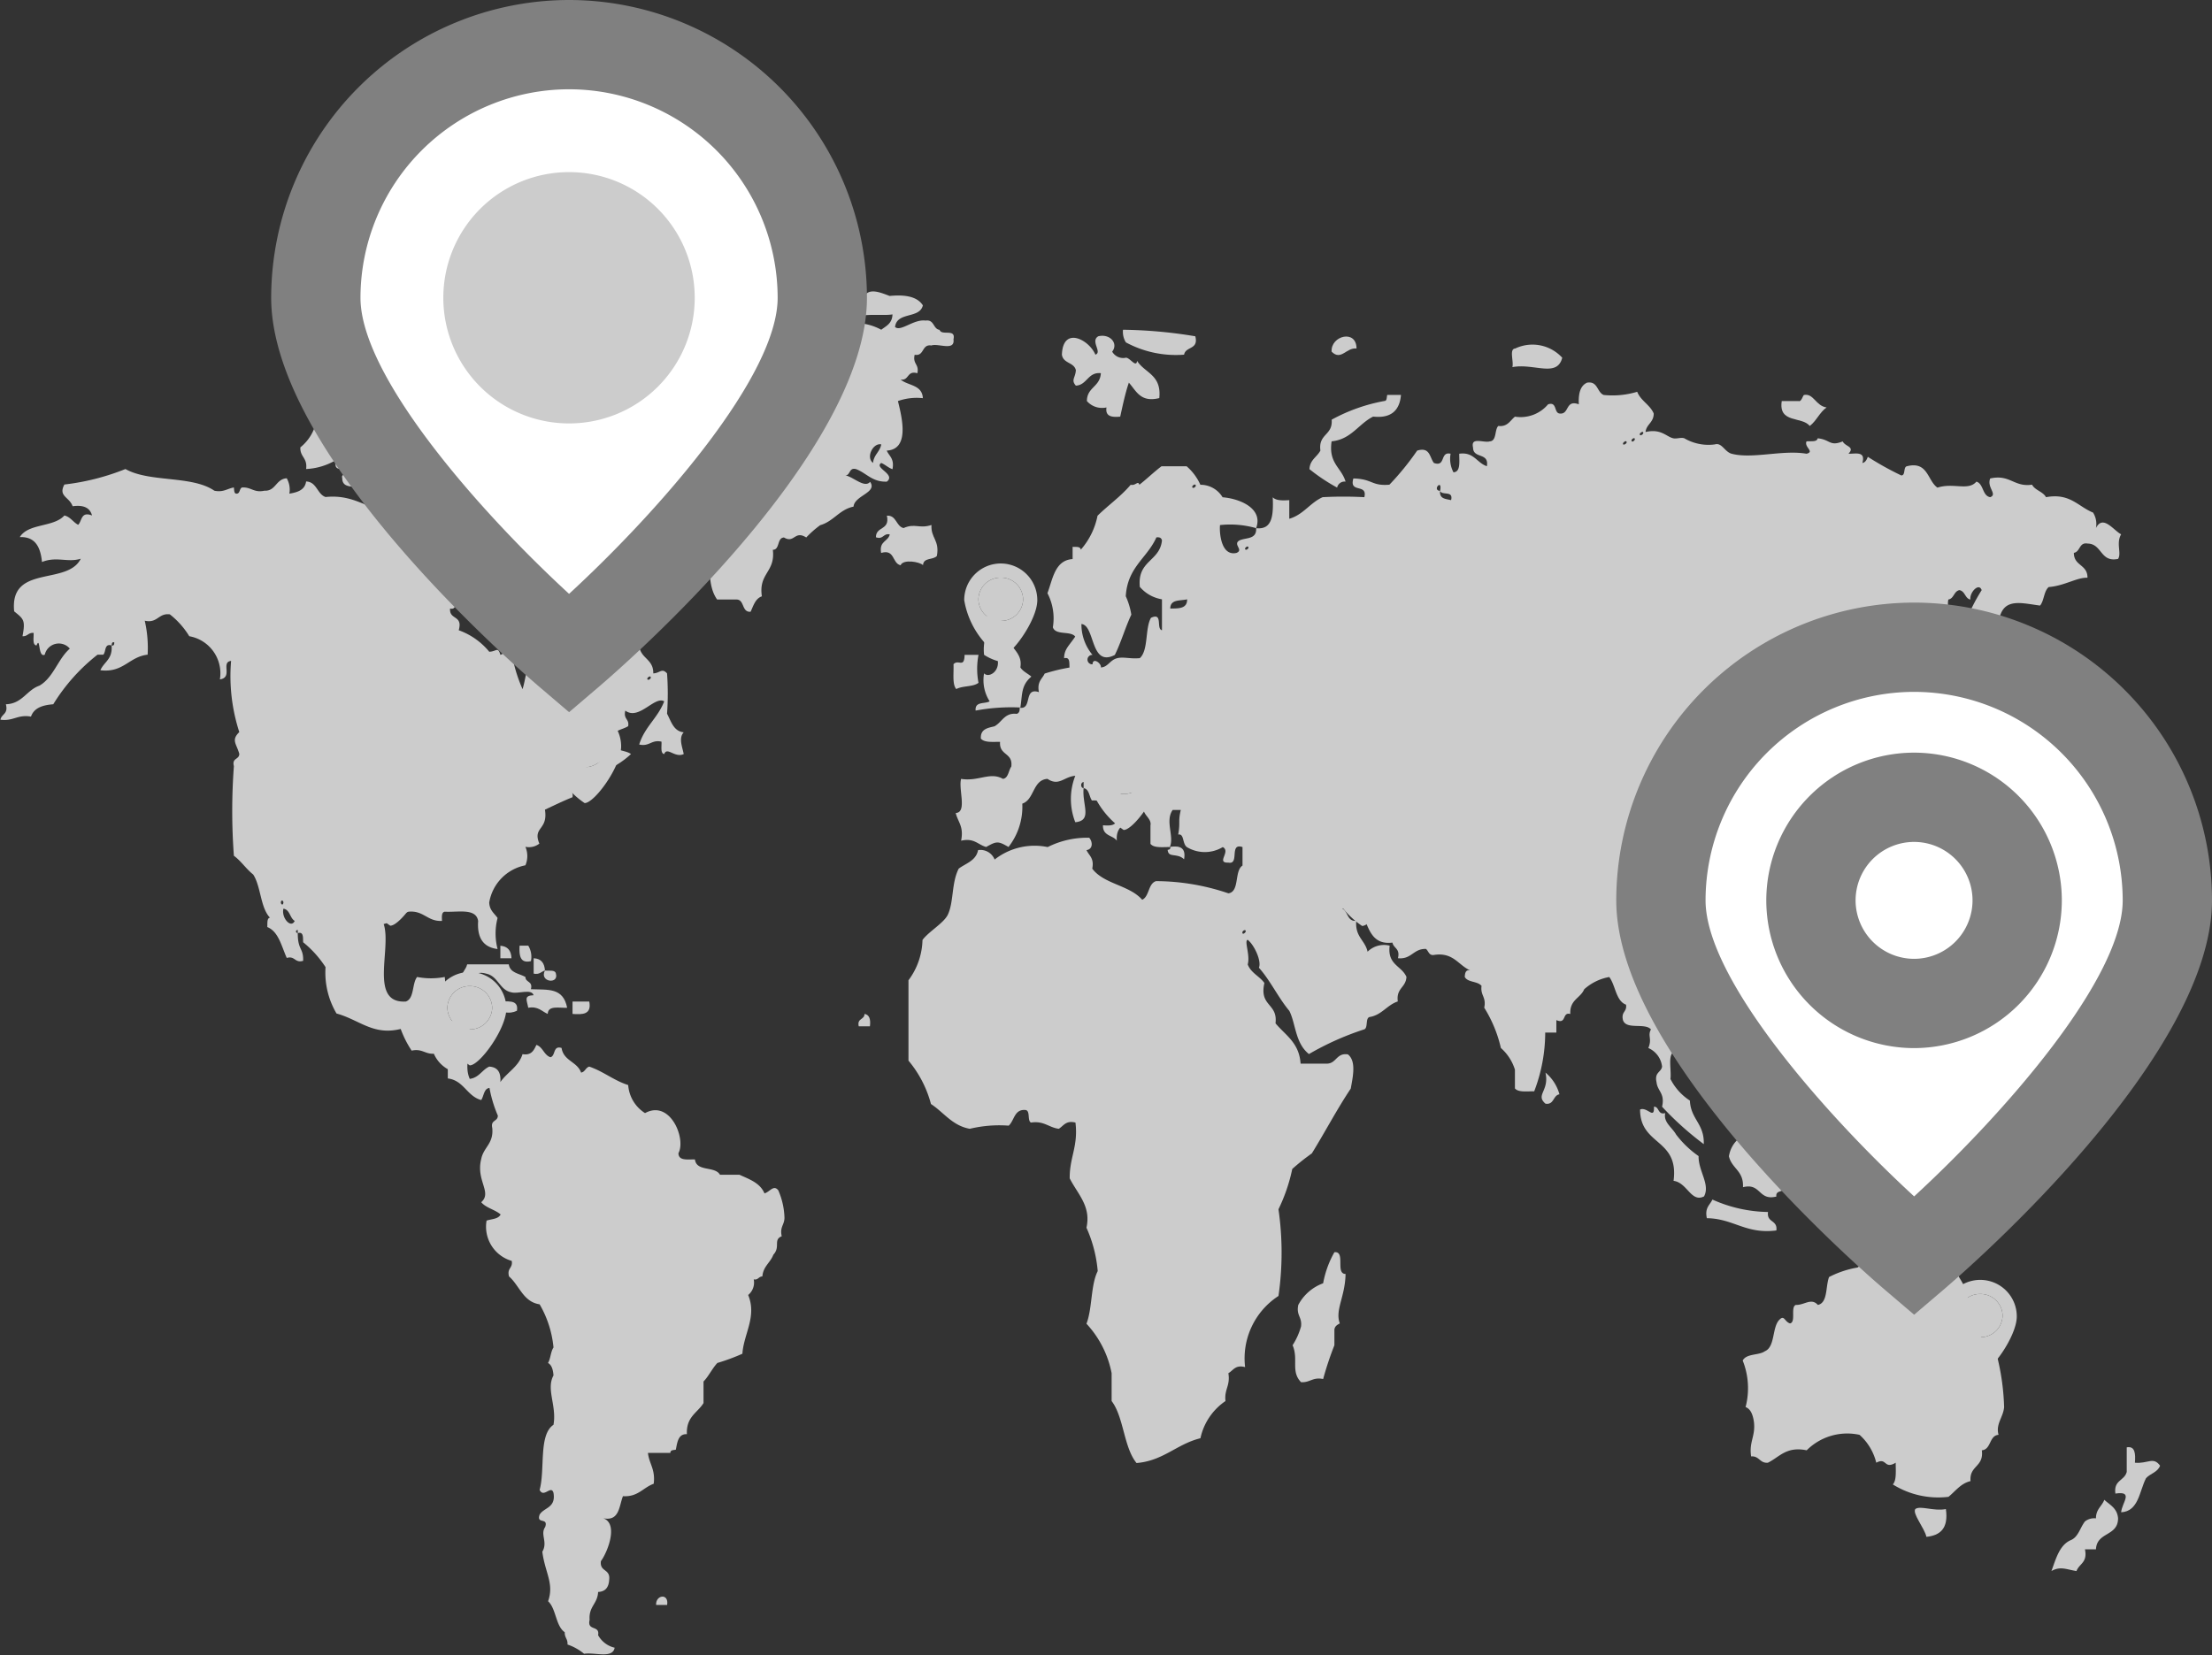 <svg xmlns="http://www.w3.org/2000/svg" width="76.815" height="57.488" viewBox="0 0 76.815 57.488">
  <rect x="0" y="0" width="76.815" height="57.488" fill="#333333" stroke="none"/>
  <g id="그룹_18909" data-name="그룹 18909" transform="translate(1091.553 1040.486)">
    <g id="그룹_18903" data-name="그룹 18903">
      <g id="그룹_18882" data-name="그룹 18882">
        <path id="패스_29208" data-name="패스 29208" d="M-1062.2-1023.971c.187,0,.12-.295.384-.217.359.141.56.452,1.06.432.327-.256-.46-.48-.194-.648.144.06.241.165.39.216.071-.372-.117-.453-.2-.646.8-.044.535-1.128.389-1.721a1.967,1.967,0,0,1,.866-.1c-.025-.474-.517-.429-.773-.647.3.049.216-.328.581-.219.071-.319-.169-.313-.093-.642.342.062.237-.377.579-.322.238-.086.825.21.769-.214.092-.392-.416-.109-.482-.33-.228-.025-.18-.367-.485-.321-.416-.058-.869.4-1.062.222.063-.542.855-.274.966-.752-.2-.311-.627-.377-1.154-.326-.32-.121-.7-.282-.874,0-.08-.158-.309-.15-.484-.216-.38.284-1.334-.05-1.729.216-.444.015-.986-.08-1.167.22,0,.23.27.693.1.751a16.219,16.219,0,0,1-1.739-.115c-.967.152-1.413.859-2.415.973-.09.391.44.092.387.429-.28.262-.8.259-1.062.539-.237-.14-.546-.115-.676.322.307-.094.3.172.482.213a.242.242,0,0,1,.482,0c.245-.061.659-.481.684.111-.412.046-1-.106-1.263.108.094.4.453.495.779.645.294.076.18-.3.484-.22a1.325,1.325,0,0,0,1.151.327,1.335,1.335,0,0,0,.2.966,1.812,1.812,0,0,0-.1.752c.39.207.449-.5.676-.1.054.381-.286.325-.573.321.074.48.728.33.863.755a5.068,5.068,0,0,0-.678.535c.273.136-.3.227-.185.538.677.513.148,1.747.666,2.475h.68c.276.008.169.453.483.424.1-.214.165-.457.391-.535-.121-.813.473-.829.381-1.616.251,0,.137-.416.387-.428.366.218.366-.259.773,0a3.5,3.5,0,0,1,.484-.427c.462-.13.67-.546,1.159-.645.032-.39.842-.484.574-.861C-1061.532-1023.513-1061.939-1023.94-1062.2-1023.971Zm.967-.433c-.263-.19,0-.71.283-.645C-1061-1024.783-1061.211-1024.692-1061.236-1024.4Zm.673-5.161c-.012.323-.221.4-.39.533a1.925,1.925,0,0,0-1.25-.206C-1061.881-1029.687-1060.978-1029.493-1060.563-1029.565Z" fill="#ccc"/>
        <path id="패스_29209" data-name="패스 29209" d="M-1074.177-1027.951v.646c.3-.075.354.111.576.111.046-.495.627-.952.972-.757.147.454-.509.015-.487.322.293.163-.336.192-.291.435.255-.068.347.039.291.317-.224.005-.279-.185-.576-.1.013.3-.326.212-.194.648.579-.086.989-.152,1.257.32-.766.179-1.263-.429-1.741-.22-.077.524.585.214.579.655.731-.122,1.706.473,1.933-.328.247.031.416-.041.381-.327.073-.291-.453.08-.381-.209h.678c-.006-.574.586-.5.482-1.187.5-.01.544-.533,1.164-.431a.657.657,0,0,1,.67-.428c.121-.268-.217-.521,0-.544.4-.2.994.115,1.155-.533,0-.176-.271-.054-.284-.215-1.586.246-3.733-.313-5.414.427-.125.651.42.548.481.973-.621.052-.429-.805-1.152-.652-.031.154-.142.209-.1.439-.154.008-.332-.015-.29.213C-1074.554-1028.039-1074.22-1028.154-1074.177-1027.951Zm2.025,1.938c.058.051-.063.138-.1.107C-1072.3-1025.962-1072.177-1026.05-1072.152-1026.013Z" fill="#ccc"/>
        <path id="패스_29210" data-name="패스 29210" d="M-1050.434-1028.166c.056-.3.511-.162.39-.639a16.4,16.4,0,0,0-2.511-.227.694.694,0,0,0,.1.439A3.654,3.654,0,0,0-1050.434-1028.166Z" fill="#ccc"/>
        <path id="패스_29211" data-name="패스 29211" d="M-1054.192-1027.629c-.014.271-.178.336,0,.539.393-.022.412-.477.868-.434-.028.483-.481.481-.485.969a.7.7,0,0,0,.68.222c-.049.33.207.343.477.32.09-.406.175-.814.3-1.181.255.28.4.7,1.057.536.086-.816-.507-.869-.771-1.293-.026.259-.256-.121-.389-.109a.441.441,0,0,1-.476-.211c.226-.287-.078-.633-.483-.534-.286.169.149.552-.1.639-.209-.511-1.127-1.012-1.163,0C-1054.632-1027.854-1054.258-1027.907-1054.192-1027.629Z" fill="#ccc"/>
        <path id="패스_29212" data-name="패스 29212" d="M-1044.446-1028.38c0-.677-.9-.446-.865.109C-1044.982-1027.94-1044.8-1028.422-1044.446-1028.38Z" fill="#ccc"/>
        <path id="패스_29213" data-name="패스 29213" d="M-1039.033-1027.734c.754-.142,1.552.376,1.731-.326a1.4,1.4,0,0,0-1.634-.32C-1039.153-1028.365-1038.98-1027.928-1039.033-1027.734Z" fill="#ccc"/>
        <path id="패스_29214" data-name="패스 29214" d="M-1019.535-1021.282c.226-.037.178-.376.477-.323.508.008.435.664,1.058.533.129-.193-.077-.544.107-.854-.261-.133-.632-.7-.875-.217a.748.748,0,0,0-.1-.538c-.522-.21-.8-.688-1.633-.535-.114-.2-.381-.236-.486-.434-.629.093-.765-.37-1.453-.216-.127.311.264.55,0,.65-.276-.046-.227-.466-.479-.54-.284.333-.8.026-1.353.209-.352-.246-.327-.927-1.056-.745-.141.025-.041.321-.2.321a10.659,10.659,0,0,1-1.162-.647c-.04.1-.08.194-.19.214.122-.42-.23-.317-.482-.321.236-.252-.113-.243-.2-.429-.459.186-.43-.066-.869-.107-.03.14-.24.089-.388.107-.091.2.295.357,0,.429-.824-.144-1.875.191-2.6,0-.245-.066-.34-.4-.584-.324a1.655,1.655,0,0,1-1.058-.212c-.116-.041-.264.025-.383,0-.24-.05-.423-.346-.965-.218.029-.277.284-.324.284-.645-.134-.309-.445-.433-.574-.753a2.97,2.97,0,0,1-1.162.111c-.237-.092-.2-.49-.577-.428-.231.1-.308.367-.288.752-.485-.178-.315.377-.681.318-.185-.039-.073-.415-.386-.318a1.247,1.247,0,0,1-1.151.429c-.168.134-.255.361-.578.323-.136.132-.049.524-.3.536-.2.062-.67-.173-.577.214,0,.4.564.157.48.648-.353-.116-.449-.505-.96-.433,0,.284.051.633-.2.645a1,1,0,0,1-.1-.645c-.378-.087-.157.47-.579.321-.151-.19-.13-.568-.582-.43a9.447,9.447,0,0,1-.963,1.184c-.628.054-.576-.2-1.252-.216-.158.53.5.161.381.65a13.549,13.549,0,0,0-1.448,0c-.435.193-.67.609-1.159.75v-.647c-.237.016-.463.018-.574-.1.023.6,0,1.141-.577,1.073.025.4-.351.32-.579.426-.246.14.164.326-.106.435-.56.124-.594-.781-.569-.968a3.281,3.281,0,0,1,1.254.107c.253-.678-.548-1.022-1.165-1.073a.894.894,0,0,0-.771-.434,1.846,1.846,0,0,0-.477-.642h-.874c-.266.2-.506.437-.769.642-.046-.16-.125.042-.3,0-.342.405-.78.71-1.152,1.076a2.523,2.523,0,0,1-.581,1.179c-.014-.124-.179-.089-.284-.1v.426c-.614.04-.686.682-.874,1.185a1.89,1.89,0,0,1,.188,1.185c.1.291.612.112.777.322-.208.315-.386.434-.386.752.208-.051.178.153.187.324a6.348,6.348,0,0,0-.862.209c-.088.192-.272.277-.2.645-.547-.181-.216.619-.669.541.01.127-.029.189-.1.214-.426-.05-.509.289-.775.432-.232.058-.492.091-.472.427.122.144.414.112.667.112-.039.486.453.362.39.86-.1.143-.1.4-.29.427-.447-.255-.855.1-1.453,0-.1.355.218,1.169-.187,1.185.072.311.288.464.187.963.454-.106.589.144.871.218.367-.208.413-.208.775,0a2.27,2.27,0,0,0,.479-1.506c.424-.139.356-.827.875-.86.4.268.574-.078.965-.107a2.208,2.208,0,0,0,0,1.613c.609-.059.231-.609.289-1.184-.1,0-.125-.186,0-.215v.215c.2.033.188.288.29.43a.808.808,0,0,1,.864.645c-.017.234-.245.234-.481.215-.014.379.341.338.481.536-.042-.474.266-.569.483-.751.054-.243-.179-.152-.193-.321.177-.338.326.358.488,0-.264-.571-1.463-.664-1.158-1.5.29.489.834.72,1.158,1.179.054.085.137.336.19.433.076.134.236.255.2.427v.643c.126.151.414.107.671.111.165-.371-.174-.9.1-1.29h.282c-.1.418-.011.4-.09.855.216-.039.136.311.3.435a1.208,1.208,0,0,0,1.248,0c.293.157-.249.556.195.54.4.078.015-.7.49-.54v.642c-.291.188-.093.91-.49.965a7.878,7.878,0,0,0-2.511-.424c-.28.082-.231.534-.483.647-.445-.511-1.322-.536-1.734-1.08.073-.371-.111-.449-.2-.645.226-.029.221-.286.094-.429a3.059,3.059,0,0,0-1.442.324,2.245,2.245,0,0,0-1.842.433.531.531,0,0,0-.574-.328c-.077.377-.425.456-.674.645-.258.505-.165,1.17-.384,1.612-.149.288-.662.577-.873.865a2.432,2.432,0,0,1-.487,1.4v2.791a3.888,3.888,0,0,1,.781,1.507c.445.29.74.752,1.348.861a4.377,4.377,0,0,1,1.351-.109c.2-.176.19-.577.582-.544.179.02.057.368.192.437.448-.07.619.171.966.216.164-.1.247-.3.579-.216.1.826-.208,1.205-.2,1.937.277.55.749.966.582,1.715a4.65,4.65,0,0,1,.391,1.506c-.247.49-.185,1.3-.391,1.829a3.5,3.5,0,0,1,.874,1.719v.967c.424.555.419,1.609.865,2.153.932-.076,1.395-.659,2.219-.861a2.09,2.09,0,0,1,.87-1.292c-.048-.411.173-.526.1-.967.174-.1.242-.3.581-.212a2.584,2.584,0,0,1,1.159-2.471,10.551,10.551,0,0,0,0-3.012,5.991,5.991,0,0,0,.479-1.4,7.785,7.785,0,0,1,.68-.541c.458-.741.872-1.534,1.351-2.25.072-.406.2-.956-.1-1.189-.419-.062-.39.348-.773.321h-.869c-.049-.732-.531-.988-.871-1.4.085-.705-.572-.579-.386-1.4-.168-.239-.464-.344-.579-.645.093-.324-.133-.83,0-.855.232.181.488.748.388.968.4.449.671,1.039,1.057,1.5.226.447.2,1.118.681,1.5a9.89,9.89,0,0,1,1.926-.86c.136-.065.02-.416.2-.43.409-.076.588-.414.96-.538-.062-.469.281-.474.3-.853-.169-.391-.667-.412-.583-1.084a.808.808,0,0,0-.767.21c-.084-.4-.44-.512-.393-1.073-.315.032-.282-.322-.482-.425.142-.055.246-.155.39-.214.536.369.366,1.517,1.348,1.395.045.21.274.2.192.542.469.052.535-.336.972-.322.091.066.1.242.285.208.671-.1.84.361,1.254.539-.158-.036-.183.086-.191.224.1.2.443.141.583.313-.047.338.173.383.093.757a4.556,4.556,0,0,1,.578,1.4,1.649,1.649,0,0,1,.488.753v.651c.116.142.415.1.67.1a5.719,5.719,0,0,0,.382-2.04h.387v-.432c.367.156.19-.293.484-.213-.025-.5.352-.544.483-.859a1.762,1.762,0,0,1,.87-.425c.22.288.226.829.583.961.039.257-.178.234-.107.536.116.349.768.081.972.324-.125.228.048.314-.091.645a.8.8,0,0,1,.477.648c-.033.2-.27.191-.193.537.034.322.3.38.193.854a10.789,10.789,0,0,0,1.448,1.3c.024-.713-.453-.859-.482-1.513a1.932,1.932,0,0,1-.675-.75c.043-.346-.127-.921.187-.966.214.3.363.674.781.748a.71.71,0,0,1,.092.433c.938-.136,1.165-1.067,1.064-2.364-.126-.111-.357-.107-.482-.214.119-.476-.466-.444-.194-.752s.249.352.676.212c.067-.459.555-.455,1.061-.431a4.972,4.972,0,0,0,.863-1.611c.163.033.172-.1.3-.1.15-.439-.025-1.245.281-1.507-.2-.1-.281-.317-.281-.645-.174-.136-.384-.226-.39-.542-.042-.253.177-.236.09-.537.2.037.307-.017.3-.217.266-.138-.442-.64.19-.64.112.34.444.432.576.751a.686.686,0,0,0,.486.864c.581-.47-.023-1.653.286-2.475a2.512,2.512,0,0,1,.777-.431,4.946,4.946,0,0,1,.769-1.4c.129-.863-.219-1.755,0-2.363-.13.612.226.683.288,1.075.022.664.048,1.31.49,1.5.177-.188-.084-.273,0-.642.259-.012.185.178.386,0,.013-.341-.263-.364-.2-.754-.341-.078-.439-.443-.578-.751-.033-.39.034-.9-.288-.971-.2.029-.022.48-.282.435-.165-.79-.824.492-1.066-.324a1.382,1.382,0,0,1,.381-.539c.116-.339.077-.848.385-.973.229.269.184-.153.485-.1a4.551,4.551,0,0,0,1.448.219c-.035.187.075.2.19.212.13-.146.422-.106.679-.106.045-.343-.17-.38-.1-.749.2-.033.188-.288.386-.326.2.038.193.293.38.326-.034-.243.294-.6.392-.326a6.5,6.5,0,0,0-.868,2.147c.062.289.275.412.386.648.042.412.115.808.384.964.245-.268.379-.651.679-.86-.091-.533.31-.453.1-.854.029-.222.263-.211.29-.431-.144-.13-.435-.093-.386-.433.09-.946.724-.74,1.442-.645.141-.162.131-.5.3-.643.559-.045.989-.342,1.347-.323C-1019.058-1020.888-1019.535-1020.818-1019.535-1021.282Zm-32.436,1.181a1.283,1.283,0,0,0,.769.433v1.074c-.214-.048.05-.635-.382-.431-.211.366-.082,1.127-.387,1.4-.324.033-.554-.051-.778,0-.264.062-.325.313-.575.324.03-.134-.279-.369-.289-.11a.163.163,0,1,1,0-.325,1.655,1.655,0,0,1-.386-1.074c.484.047.3,1.517,1.16,1.074.216-.433.362-.952.573-1.4a2.5,2.5,0,0,0-.193-.639c.059-1.015.744-1.324,1.063-2.044.118-.015.174.02.194.106C-1051.278-1020.979-1052.062-1021.026-1051.971-1020.1Zm1.058.754c0-.329.339-.263.585-.321C-1050.323-1019.339-1050.623-1019.351-1050.913-1019.347Zm.774-4.2c-.051-.049.07-.135.1-.1C-1049.99-1023.59-1050.111-1023.513-1050.139-1023.547Zm1.744,15.489c-.057-.06.059-.145.091-.111C-1048.256-1008.118-1048.375-1008.026-1048.4-1008.058Zm.091-13.337c-.048-.05.061-.132.095-.1C-1048.161-1021.443-1048.28-1021.362-1048.3-1021.4Zm7.142-1.718c-.184-.046-.411-.038-.382-.322-.293-.021.091-.449,0,0C-1041.476-1023.262-1041.074-1023.46-1041.162-1023.113Zm5.978-1.936c-.042-.047.076-.137.107-.105C-1035.024-1025.1-1035.154-1025.018-1035.184-1025.049Zm.3-.105c-.053-.057.072-.135.091-.107C-1034.744-1025.209-1034.854-1025.125-1034.884-1025.154Zm.285-.219c-.048-.053.073-.131.1-.106C-1034.449-1025.426-1034.569-1025.343-1034.6-1025.373Zm4.342,13.548c.14-.2.217-.474.578-.427.011.171-.042.408.1.427C-1029.721-1011.506-1030-1011.916-1030.257-1011.825Z" fill="#ccc"/>
        <path id="패스_29215" data-name="패스 29215" d="M-1064.527-999.141c-.165-.2-.279.047-.478.109-.154-.367-.527-.491-.87-.648h-.676c-.175-.311-.817-.094-.869-.531-.255-.008-.57.057-.573-.219.272-.5-.286-1.871-1.16-1.391a1.257,1.257,0,0,1-.585-.974c-.5-.159-.859-.474-1.352-.641-.126.033-.146.188-.284.208-.133-.383-.606-.4-.678-.856-.308-.094-.2.275-.386.322-.228-.076-.261-.356-.488-.428-.087.188-.174.373-.481.321-.14.443-.527.621-.77.97.027-.354-.11-.521-.387-.537-.25.113-.355.385-.676.426-.23-.523.1-1.024,0-1.719-.173-.374-.82-.232-1.157-.43.1-.467.376-.728.288-1.391a2.5,2.5,0,0,1-.959,0c-.181.227-.092.75-.392.853-1.29.078-.485-1.846-.769-2.691.343-.087.541-.321.863-.429.527-.051.659.348,1.162.32-.005-.144-.021-.3.095-.32.471.025,1.086-.132,1.16.32-.044.628.213.921.675.976a2.131,2.131,0,0,1,0-1.077c-.11-.161-.28-.264-.29-.538a1.582,1.582,0,0,1,1.257-1.293.822.822,0,0,0,0-.642.589.589,0,0,0,.484-.111c-.243-.587.309-.458.194-1.179.317-.148.625-.3.958-.433.049-.337-.288-.243-.187-.643a4.684,4.684,0,0,1,1.353-.647c.072.293-.193.22-.193.431a3.026,3.026,0,0,0,1.057-.64c-.237-.174-.717-.071-.676-.543.058-.295.376-.295.579-.427.043-.258-.174-.233-.1-.539.473.354,1.018-.52,1.351-.322-.22.575-.679.884-.869,1.5.363.08.419-.178.774-.1.011.163-.044.409.095.431.1-.268.369.147.677,0-.047-.248-.186-.553,0-.755-.351-.037-.433-.371-.579-.647a9.638,9.638,0,0,0,0-1.4c-.182-.2-.241-.01-.478,0,.01-.508-.444-.508-.489-.964a.664.664,0,0,0,.1-.435c-.366-.231-.231-1.03-.769-1.071-.052.152.113.556-.095.54-.2-.064-.643.134-.675-.115v-1.07c-.523.262-.424-.254-.876-.323-.259.3-.2-.128-.481-.1-.234-.045-.205.194-.477.1.142,1.071-.268,1.673-.1,2.474-.167.029-.476-.307-.577,0,.091.3.32.068.381.212-.332.234-.339.835-.481,1.3a5.189,5.189,0,0,1-.384-1.3c-.192-.212-.188.05-.386.108-.086-.3-.138-.114-.387-.108a2.425,2.425,0,0,0-1.06-.747c.154-.538-.334-.345-.3-.753.207.048.189-.16.2-.321.318-.19.454-.569.773-.756.213-.377.362-.823.871-.858.012-.2-.117-.226-.1-.435a6.4,6.4,0,0,0,1.447-.426,2.965,2.965,0,0,1,.1-1.073c-.118-.163-.375-.178-.487-.331.386-.028.718,0,.868.215.179-.326.466.124.771,0-.134.55.444.3.387.758-.09.788-1.15.515-1.251,1.292.159.25.559.233.967.21.6.3.837,1.009,1.636,1.078-.213-.56.169-.544.1-1.183-.035-.28-.287-.321-.291-.646.367.02.47.339.779.428-.03-.285-.039-.531.289-.428-.07-.324.1-.393.1-.643-.265.074-.183-.224-.294-.326a4.327,4.327,0,0,1-.87-.321c.025-.219.266-.206.291-.434-.12-.249-.421-.317-.384-.745h-.873c.051-.342-.256-.289-.282-.542a3.112,3.112,0,0,0-.972.109c.058-.664-.754-.449-.869-.109.043-.4-.072-.629-.386-.645-.5.344-1.079,1.442-.479,2.044.14.062.5-.122.479.1a2.494,2.494,0,0,1-.479.758c-.245-.264.2-.231.095-.642a1.834,1.834,0,0,1-.773-.972c-.367.052-.307-.372-.766-.216.028.26-.184.235-.1.538.335.147.209,1,0,1.185a.561.561,0,0,1-.191-.535c-.489-.079-.485.391-.872.424a2.05,2.05,0,0,1-.964-.643c.433-.081.579.144.964.1.215-.223-.043-.308,0-.639.538-.124.747-.6,1.256-.754a2.374,2.374,0,0,1-.193-.853h-1.448c-.211.3-.686.3-.766.744-.053-.157-.146-.268-.194-.427-.262,0-.6.1-.484-.317.711.168,1.572-.4,2.216-.655,0,.5.828.374.966.109a4.518,4.518,0,0,0-.187-.753c-.572.083-.852.495-1.455.544v-.648c-.524-.2-.622.506-.283.648a9.5,9.5,0,0,1-1.353-.109c.145.555-.444.3-.483.639.236.143.305-.051.38.113a.394.394,0,0,1-.38.211c-.154-.614-.922-.553-1.647-.534a1.56,1.56,0,0,1-.579,1.073c-.015.339.254.359.2.752a2.238,2.238,0,0,0,1.056-.323c-.2.585.532.128.582.431.071.294-.455-.077-.383.214,0,.581,1.053-.027.863.753.37-.236.478-.172.869,0h.1c-.037-.128.274-.371.285-.1-.011.125-.15.111-.285.1.023.271.409.607,0,.755-.117-.022-.082-.2-.1-.323-.854-.087-1.287-.638-2.312-.535-.294-.1-.3-.526-.675-.54-.043.3-.3.377-.581.424a.81.81,0,0,0-.091-.534c-.379.021-.379.453-.776.431-.363.082-.46-.132-.774-.112-.1.031-.063.215-.195.215-.091,0-.078-.128-.091-.215-.23.038-.366.178-.679.112-.775-.536-2.256-.28-3.087-.753a8.213,8.213,0,0,1-2.12.538c-.223.415.17.425.286.755.366-.05.6.041.674.321-.391-.153-.345.194-.482.324-.178-.093-.265-.274-.478-.324-.372.417-1.252.264-1.549.751.534-.022.72.343.771.865.506-.205.894.029,1.347-.114-.467.946-2.477.184-2.313,1.828.319.262.4.293.289.864.177.014.2-.134.387-.114.006.175-.048.417.1.435.139-.344.045.441.287.32a.5.5,0,0,1,.87-.21c-.415.358-.57,1.011-1.059,1.287-.442.155-.594.629-1.162.645.089.343-.146.328-.19.536.444.062.6-.19,1.062-.107.107-.309.411-.4.774-.429a6.525,6.525,0,0,1,1.537-1.722h.2c.1-.1.029-.4.288-.32.009-.068.013-.13.093-.108,0,.067-.007.127-.093.108.041.482-.263.567-.389.86.8.1.995-.47,1.641-.54a4.241,4.241,0,0,0-.1-1.18c.448.1.47-.271.87-.221a2.826,2.826,0,0,1,.676.76,1.307,1.307,0,0,1,1.063,1.5c.468-.071.019-.6.389-.643a6.305,6.305,0,0,0,.285,2.473c-.289.28-.1.4,0,.755,0,.209-.264.133-.188.429a21.1,21.1,0,0,0,0,3.112c.252.184.427.46.67.65.272.415.248,1.153.583,1.5-.111.017-.084.193-.093.326.39.156.491.659.676,1.073.289-.085.275.187.569.1.015-.456-.187-.359-.187-.962-.054,0-.107-.091,0-.111v.111c.207-.058.179.148.187.317a3.683,3.683,0,0,1,.778.865,2.793,2.793,0,0,0,.381,1.61c.8.22,1.272.775,2.229.537a3.591,3.591,0,0,0,.38.753c.364-.08.464.126.771.107a1.138,1.138,0,0,0,.485.538v.321c.555.067.666.619,1.16.75.095-.14.091-.4.287-.42a4.464,4.464,0,0,0,.29.961c0,.216-.26.138-.193.432.051.548-.3.657-.384,1.076-.191.748.39,1.158,0,1.5.167.2.477.255.674.426-.082.163-.313.155-.488.213a1.236,1.236,0,0,0,.874,1.4c.045.261-.172.238-.095.539.363.314.491.884,1.063.969a3.659,3.659,0,0,1,.482,1.5c-.1.146-.1.393-.191.537.13.071.175.233.191.432-.264.484.118,1.048,0,1.716-.525.346-.285,1.554-.482,2.261.144.3.4-.188.482.105.087.528-.328.5-.482.754-.121.348.309.082.194.429-.184.263.1.523-.1.859.093.731.418,1.107.2,1.721.284.259.259.857.579,1.077-.009.192.11.229.095.426a1.829,1.829,0,0,1,.577.322c.363-.061.991.182,1.061-.211a.883.883,0,0,1-.575-.436c.066-.358-.391-.13-.295-.532-.035-.469.276-.552.295-.968.245-.012.371-.153.385-.429.044-.383-.337-.264-.288-.642.251-.339.651-1.4,0-1.509.647.181.621-.38.766-.748.52.035.7-.3,1.068-.431.063-.507-.159-.692-.2-1.071h.779c0-.114.109-.091.19-.114.05-.262.086-.554.384-.537-.03-.607.367-.74.577-1.081v-.749c.181-.186.3-.451.481-.644a6.985,6.985,0,0,0,.869-.321c.044-.688.511-1.29.2-2.04a.555.555,0,0,0,.193-.544c.151.037.168-.1.3-.1.029-.354.28-.478.381-.754.259-.277-.015-.518.292-.643-.074-.327.095-.389.095-.647A2.552,2.552,0,0,0-1064.527-999.141Zm-4.439-17.842c.052.056-.067.138-.1.1C-1069.108-1016.931-1068.99-1017.012-1068.966-1016.983Zm-7.431-8.39c.294.108-.112.291-.1.433C-1076.79-1025.043-1076.452-1025.3-1076.4-1025.373Zm-.388.539c.305-.047.343.2.676.109,0,.429-.376.445-.676.537Zm-2.984.216c-.057-.05.059-.136.092-.107C-1079.629-1024.668-1079.749-1024.585-1079.769-1024.618Zm-2.032,15.482c.018-.121.09-.06.09,0C-1081.725-1009.014-1081.8-1009.077-1081.8-1009.136Zm.09.214c.229.033.223.328.392.425C-1081.445-1008.221-1081.789-1008.6-1081.711-1008.922Z" fill="#ccc"/>
        <path id="패스_29216" data-name="패스 29216" d="M-1044.826-1023.756c-.142-.491-.6-.631-.485-1.4.683-.066.933-.606,1.443-.859.61.066.919-.2.966-.753h-.477c-.024.085-.005.211-.1.211a6.06,6.06,0,0,0-1.83.649c.045.555-.468.48-.391,1.072-.118.228-.362.317-.381.646a6.413,6.413,0,0,0,.962.641A.263.263,0,0,1-1044.826-1023.756Z" fill="#ccc"/>
        <path id="패스_29217" data-name="패스 29217" d="M-1028.707-1025.69c.232-.172.341-.473.586-.643-.378-.053-.451-.5-.785-.433-.036.005-.091.252-.187.211h-.586C-1029.8-1025.768-1028.978-1026.032-1028.707-1025.69Z" fill="#ccc"/>
        <path id="패스_29218" data-name="패스 29218" d="M-1059.5-1020.855c.014-.276.362-.171.482-.322.1-.548-.216-.615-.188-1.073-.43.14-.57-.071-.97.107-.265-.064-.242-.451-.579-.431.115.521-.381.358-.381.751.268.09.245-.147.482-.1-.059.255-.378.226-.3.644.483-.146.378.367.676.427C-1060.191-1021.073-1059.607-1020.969-1059.5-1020.855Z" fill="#ccc"/>
        <path id="패스_29219" data-name="패스 29219" d="M-1072.73-1020.855c-.386-.115-.136-.272-.386-.54-.291.078-.279-.182-.576-.1-.143.2-.054.655-.485.54.017.375.315.426.672.425C-1073.532-1021.377-1072.841-1020.184-1072.73-1020.855Z" fill="#ccc"/>
        <path id="패스_29220" data-name="패스 29220" d="M-1055.737-1016.983c-.13-.112-.295-.179-.382-.321.112-.637-.648-.739-.295-1.29a1.778,1.778,0,0,1-.39-.325c.144-.1.309-.16.293-.428a1.44,1.44,0,0,0-.775.207c.075.589-.152.835-.094,1.4a1.774,1.774,0,0,0,.479.218c.042.379-.324.59-.479.426a1.361,1.361,0,0,0,.194.971c-.169.1-.517-.008-.487.322a6.761,6.761,0,0,1,1.554-.107C-1056.046-1016.367-1056.1-1016.676-1055.737-1016.983Z" fill="#ccc"/>
        <path id="패스_29221" data-name="패스 29221" d="M-1058.344-1016.55c.216-.122.582-.069.771-.218a2.554,2.554,0,0,1,0-.971h-.483c-.01.48-.216.139-.385.325C-1058.427-1017.1-1058.491-1016.713-1058.344-1016.55Z" fill="#ccc"/>
        <path id="패스_29222" data-name="패스 29222" d="M-1025.24-1013.437c.189.013.076.355.3.322.206-.26.18-.8.579-.858-.513-.082-.831-.375-1.358-.432a7.076,7.076,0,0,1-.1,1.183C-1025.549-1012.932-1025.567-1013.5-1025.24-1013.437Z" fill="#ccc"/>
        <path id="패스_29223" data-name="패스 29223" d="M-1027.454-1010.1c-.017.374.23.461.388.638a1.027,1.027,0,0,1,.575-.746.39.39,0,0,1,.285.108c.32-.414.952-.458,1.267-.864-.025-.764-.218-1.336-.2-2.149h-.38c.111.5-.059.754.1,1.29-.078.028-.115.088-.1.216a2.585,2.585,0,0,0-.873.643c-.338.2-.957.085-.961.645-.045.3.52-.08.482.219Z" fill="#ccc"/>
        <path id="패스_29224" data-name="패스 29224" d="M-1051.005-1010.966c.025.3.318.088.571.328.072-.406-.146-.478-.479-.433C-1050.9-1010.984-1050.947-1010.972-1051.005-1010.966Z" fill="#ccc"/>
        <path id="패스_29225" data-name="패스 29225" d="M-1029.487-1007.313a1.134,1.134,0,0,1,.3.648c.392-.023.364-.523.378-.969C-1029.046-1007.867-1029.377-1007.552-1029.487-1007.313Z" fill="#ccc"/>
        <path id="패스_29226" data-name="패스 29226" d="M-1074.177-1007.634v.435h.386C-1073.8-1007.473-1073.93-1007.618-1074.177-1007.634Z" fill="#ccc"/>
        <path id="패스_29227" data-name="패스 29227" d="M-1073.116-1007.1a.739.739,0,0,0-.093-.538h-.3C-1073.532-1007.265-1073.476-1007.016-1073.116-1007.1Z" fill="#ccc"/>
        <path id="패스_29228" data-name="패스 29228" d="M-1073.021-1007.2v.534c.208.043.26-.071.392-.109C-1072.646-1007.045-1072.769-1007.188-1073.021-1007.2Z" fill="#ccc"/>
        <path id="패스_29229" data-name="패스 29229" d="M-1073.209-1005.48c.343-.062.468.125.677.214.008-.307.4-.2.674-.214-.14-.717-.674-.617-1.258-.645.075-.293-.191-.223-.191-.425-.213-.123-.531-.132-.579-.439h-1.444c-.045.2-.209.27-.2.543.395.042.39-.355.863-.219.417.086.46.574.874.649.226.066.7-.138.77.1C-1073.375-1005.9-1073.258-1005.754-1073.209-1005.48Z" fill="#ccc"/>
        <path id="패스_29230" data-name="패스 29230" d="M-1072.248-1006.665c-.025-.145-.239-.091-.381-.109C-1072.838-1006.372-1072.139-1006.282-1072.248-1006.665Z" fill="#ccc"/>
        <path id="패스_29231" data-name="패스 29231" d="M-1029.093-1005.48a2.088,2.088,0,0,0,.579.645c.12-.336.443-.435.393-.969A.543.543,0,0,0-1029.093-1005.48Z" fill="#ccc"/>
        <path id="패스_29232" data-name="패스 29232" d="M-1031.411-1005.159c.27-.064.27-.414.385-.645a.479.479,0,0,0-.385-.109C-1031.595-1005.495-1031.537-1005.827-1031.411-1005.159Z" fill="#ccc"/>
        <path id="패스_29233" data-name="패스 29233" d="M-1074.274-1005.7v.431c.326-.117.335.037.673-.107C-1073.532-1005.8-1073.963-1005.682-1074.274-1005.7Z" fill="#ccc"/>
        <path id="패스_29234" data-name="패스 29234" d="M-1071.671-1005.266c.35.025.668.025.581-.431h-.581Z" fill="#ccc"/>
        <path id="패스_29235" data-name="패스 29235" d="M-1061.532-1005.266c0,.21-.266.14-.2.431h.388C-1061.312-1005.083-1061.365-1005.241-1061.532-1005.266Z" fill="#ccc"/>
        <path id="패스_29236" data-name="패스 29236" d="M-1028.324-1003.548c.2.234.274-.051.583,0-.029.246-.209.468.092.538a.747.747,0,0,1,.875-.426c.085-.5-.311-.443-.484-.648.018-.352-.116-.52-.391-.537-.135.14-.092.466-.092.752C-1028.071-1004.053-1028.161-1003.8-1028.324-1003.548Z" fill="#ccc"/>
        <path id="패스_29237" data-name="패스 29237" d="M-1037.884-1003.228c.142.643-.36.768,0,1.08.305.047.257-.289.485-.326A1.49,1.49,0,0,0-1037.884-1003.228Z" fill="#ccc"/>
        <path id="패스_29238" data-name="패스 29238" d="M-1031.514-1000.322c.1.433.519.5.488,1.075.628-.161.531.483,1.16.324-.035-.246.276-.122.289-.324-.071-.025-.192,0-.192-.109.32-.15.163-.822.486-.966-.22-.346.079-.714-.1-.965a.469.469,0,0,0,.29-.534c-.236-.208-.426-.467-.872-.439C-1030.051-1001.138-1031.339-1001.353-1031.514-1000.322Z" fill="#ccc"/>
        <path id="패스_29239" data-name="패스 29239" d="M-1033.348-1001.077c-.138-.249-.449-.424-.377-.744-.266.072-.2-.224-.392-.224.021.476-.231-.009-.482.1,0,1.261,1.358,1,1.163,2.477.476.06.609.768,1.058.54.223-.414-.2-.88-.189-1.4A3.449,3.449,0,0,1-1033.348-1001.077Z" fill="#ccc"/>
        <path id="패스_29240" data-name="패스 29240" d="M-1027.935-1000.211c-.023-.48-.608-.33-.772-.647-.5.443-.838,1.636-.1,2.04-.014-.31.03-.544.2-.645.21.206.225.546.576.322-.048-.444-.376-.588-.39-1.07A.342.342,0,0,0-1027.935-1000.211Z" fill="#ccc"/>
        <path id="패스_29241" data-name="패스 29241" d="M-1025.815-1000.644c-.313-.218-1.086-.177-1.057.322C-1026.542-1000.088-1025.834-1000.2-1025.815-1000.644Z" fill="#ccc"/>
        <path id="패스_29242" data-name="패스 29242" d="M-1024.752-1000.211h-.671c-.089.154-.144.338-.392.322-.293.079-.184-.3-.473-.215.024.276-.384.081-.3.424.016.243.243-.134.485,0a9.9,9.9,0,0,1,1.351,1.08v.644c.517-.347.676.221,1.068.323.337-.019.227-.528.671-.435.227.155.478.822.87.435-.207-.1-.3-.32-.294-.648-.252-.252-.6-.393-.769-.751v-.324C-1023.951-999.383-1024.156-1000.017-1024.752-1000.211Z" fill="#ccc"/>
        <path id="패스_29243" data-name="패스 29243" d="M-1029.866-997.745c.048-.377-.342-.261-.29-.641a4.875,4.875,0,0,1-1.931-.432c-.088.194-.272.28-.193.647C-1031.353-998.159-1030.925-997.607-1029.866-997.745Z" fill="#ccc"/>
        <path id="패스_29244" data-name="패스 29244" d="M-1022.724-993.549c.035-.509-.173-.742-.1-1.29-.187-.073-.219-.33-.384-.431-.039-.82-.69-.952-.58-1.932-.184.02-.212-.124-.382-.108-.251.437.1,1.55-.3,1.83-.377.134-.19-.36-.577-.218-.014-.3-.459-.132-.381-.536-.053-.344.47-.043.381-.432-.337-.413-1.323-.106-1.83-.322-.168.066.007.507-.194.535a3.364,3.364,0,0,0-.965.326c-.124.324-.04.9-.39.969-.229-.258-.469.012-.766,0-.19.074.015.6-.2.642-.2-.061-.194-.323-.386-.109-.237.27-.132.929-.488,1.076-.212.15-.638.072-.769.323a2.592,2.592,0,0,1,.1,1.616c.184.07.258.28.292.532.051.495-.175.671-.1,1.182.283-.024.3.245.583.219.4-.194.637-.577,1.347-.431a1.991,1.991,0,0,1,1.836-.537,1.9,1.9,0,0,1,.58.968c.375-.2.261.247.675,0,0,.28.034.614-.1.754a2.975,2.975,0,0,0,1.933.431c.246-.2.425-.466.766-.546-.048-.548.469-.482.392-1.07.328-.026.252-.517.581-.537-.107-.382.164-.607.193-.965a8.211,8.211,0,0,0-.29-1.939C-1022.483-993.7-1022.641-993.23-1022.724-993.549Z" fill="#ccc"/>
        <path id="패스_29245" data-name="패스 29245" d="M-1045.214-996.988a3.412,3.412,0,0,0-.391,1.078,1.6,1.6,0,0,0-.863.752c-.079.371.139.416.095.75a2.4,2.4,0,0,1-.293.651c.212.48-.071.906.293,1.282.309.024.405-.186.768-.108a11.23,11.23,0,0,1,.391-1.174v-.544c.014-.119.1-.167.188-.215-.174-.47.185-.914.2-1.718C-1045.191-996.234-1044.814-997.036-1045.214-996.988Z" fill="#ccc"/>
        <path id="패스_29246" data-name="패스 29246" d="M-1017.415-989.677c.023-.307.011-.589-.284-.534v.855c-.083.313-.46.277-.394.751.653-.1.222.321.2.65.608-.032.632-.733.864-1.185.146-.162.4-.2.488-.434C-1016.778-989.9-1016.963-989.635-1017.415-989.677Z" fill="#ccc"/>
        <path id="패스_29247" data-name="패스 29247" d="M-1018.478-988.389c-.083.228-.29.322-.29.645a.521.521,0,0,0-.382.107c-.168.215-.229.535-.482.645-.4.167-.523.645-.682,1.078.314-.178.523-.053.87,0,.091-.256.392-.29.294-.754h.382c.029-.614.763-.442.768-1.076C-1018.029-988.1-1018.282-988.208-1018.478-988.389Z" fill="#ccc"/>
        <path id="패스_29248" data-name="패스 29248" d="M-1025.042-988.067c-.106.162.313.645.387.965.468-.049.773-.28.676-.965C-1024.4-987.983-1024.873-988.2-1025.042-988.067Z" fill="#ccc"/>
        <path id="패스_29249" data-name="패스 29249" d="M-1068.768-984.736h.382C-1068.318-985.158-1068.792-985.086-1068.768-984.736Z" fill="#ccc"/>
      </g>
      <g id="그룹_18884" data-name="그룹 18884">
        <g id="그룹_18883" data-name="그룹 18883">
          <path id="패스_29250" data-name="패스 29250" d="M-1078-1011.572a1.271,1.271,0,0,0-1.271,1.27,2.976,2.976,0,0,0,1.271,1.971c.346,0,1.27-1.271,1.27-1.971A1.271,1.271,0,0,0-1078-1011.572Zm0,1.993a.765.765,0,0,1-.777-.75.764.764,0,0,1,.777-.752.763.763,0,0,1,.776.752A.764.764,0,0,1-1078-1009.579Z" fill="#ccc"/>
        </g>
        <path id="패스_29251" data-name="패스 29251" d="M-1078-1009.579a.765.765,0,0,1-.777-.75.764.764,0,0,1,.777-.752.763.763,0,0,1,.776.752A.764.764,0,0,1-1078-1009.579Z" fill="#ccc"/>
      </g>
      <g id="그룹_18886" data-name="그룹 18886">
        <g id="그룹_18885" data-name="그룹 18885">
          <path id="패스_29252" data-name="패스 29252" d="M-1071.251-1015.831a1.27,1.27,0,0,0-1.271,1.27,2.972,2.972,0,0,0,1.271,1.971c.345,0,1.268-1.271,1.268-1.971A1.268,1.268,0,0,0-1071.251-1015.831Zm0,1.993a.766.766,0,0,1-.779-.751.766.766,0,0,1,.779-.752.765.765,0,0,1,.776.752A.765.765,0,0,1-1071.251-1013.838Z" fill="#ccc"/>
        </g>
        <path id="패스_29253" data-name="패스 29253" d="M-1071.251-1013.838a.766.766,0,0,1-.779-.751.766.766,0,0,1,.779-.752.765.765,0,0,1,.776.752A.765.765,0,0,1-1071.251-1013.838Z" fill="#ccc"/>
      </g>
      <g id="그룹_18888" data-name="그룹 18888">
        <g id="그룹_18887" data-name="그룹 18887">
          <path id="패스_29254" data-name="패스 29254" d="M-1052.532-1014.9a1.271,1.271,0,0,0-1.27,1.274,2.981,2.981,0,0,0,1.27,1.97c.346,0,1.268-1.272,1.268-1.97A1.27,1.27,0,0,0-1052.532-1014.9Zm0,1.993a.763.763,0,0,1-.776-.752.763.763,0,0,1,.776-.75.763.763,0,0,1,.774.75A.762.762,0,0,1-1052.532-1012.907Z" fill="#ccc"/>
        </g>
        <path id="패스_29255" data-name="패스 29255" d="M-1052.532-1012.907a.763.763,0,0,1-.776-.752.763.763,0,0,1,.776-.75.763.763,0,0,1,.774.75A.762.762,0,0,1-1052.532-1012.907Z" fill="#ccc"/>
      </g>
      <g id="그룹_18890" data-name="그룹 18890">
        <g id="그룹_18889" data-name="그룹 18889">
          <path id="패스_29256" data-name="패스 29256" d="M-1037.178-1021.815a1.266,1.266,0,0,0-1.269,1.267,2.978,2.978,0,0,0,1.269,1.972c.348,0,1.27-1.271,1.27-1.972A1.267,1.267,0,0,0-1037.178-1021.815Zm0,1.99a.765.765,0,0,1-.775-.754.761.761,0,0,1,.775-.746.761.761,0,0,1,.776.746A.765.765,0,0,1-1037.178-1019.825Z" fill="#ccc"/>
        </g>
        <path id="패스_29257" data-name="패스 29257" d="M-1037.178-1019.825a.765.765,0,0,1-.775-.754.761.761,0,0,1,.775-.746.761.761,0,0,1,.776.746A.765.765,0,0,1-1037.178-1019.825Z" fill="#ccc"/>
      </g>
      <g id="그룹_18892" data-name="그룹 18892">
        <g id="그룹_18891" data-name="그룹 18891">
          <path id="패스_29258" data-name="패스 29258" d="M-1032.565-1011.211a1.271,1.271,0,0,0-1.269,1.269,2.972,2.972,0,0,0,1.269,1.972c.346,0,1.27-1.269,1.27-1.972A1.27,1.27,0,0,0-1032.565-1011.211Zm0,1.991a.763.763,0,0,1-.776-.747.762.762,0,0,1,.776-.752.762.762,0,0,1,.776.752A.762.762,0,0,1-1032.565-1009.22Z" fill="#ccc"/>
        </g>
        <path id="패스_29259" data-name="패스 29259" d="M-1032.565-1009.22a.763.763,0,0,1-.776-.747.762.762,0,0,1,.776-.752.762.762,0,0,1,.776.752A.762.762,0,0,1-1032.565-1009.22Z" fill="#ccc"/>
      </g>
      <g id="그룹_18894" data-name="그룹 18894">
        <g id="그룹_18893" data-name="그룹 18893">
          <path id="패스_29260" data-name="패스 29260" d="M-1044.251-1011.561a1.27,1.27,0,0,0-1.272,1.269,2.978,2.978,0,0,0,1.272,1.97c.346,0,1.269-1.269,1.269-1.97A1.268,1.268,0,0,0-1044.251-1011.561Zm0,1.989a.762.762,0,0,1-.776-.749.762.762,0,0,1,.776-.75.763.763,0,0,1,.777.75A.764.764,0,0,1-1044.251-1009.572Z" fill="#ccc"/>
        </g>
        <path id="패스_29261" data-name="패스 29261" d="M-1044.251-1009.572a.762.762,0,0,1-.776-.749.762.762,0,0,1,.776-.75.763.763,0,0,1,.777.75A.764.764,0,0,1-1044.251-1009.572Z" fill="#ccc"/>
      </g>
      <g id="그룹_18896" data-name="그룹 18896">
        <g id="그룹_18895" data-name="그룹 18895">
          <path id="패스_29262" data-name="패스 29262" d="M-1022.786-996.028a1.27,1.27,0,0,0-1.27,1.269,2.981,2.981,0,0,0,1.27,1.976c.345,0,1.269-1.275,1.269-1.976A1.269,1.269,0,0,0-1022.786-996.028Zm0,1.991a.765.765,0,0,1-.779-.75.767.767,0,0,1,.779-.751.766.766,0,0,1,.776.751A.764.764,0,0,1-1022.786-994.037Z" fill="#ccc"/>
        </g>
        <path id="패스_29263" data-name="패스 29263" d="M-1022.786-994.037a.765.765,0,0,1-.779-.75.767.767,0,0,1,.779-.751.766.766,0,0,1,.776.751A.764.764,0,0,1-1022.786-994.037Z" fill="#ccc"/>
      </g>
      <g id="그룹_18898" data-name="그룹 18898">
        <g id="그룹_18897" data-name="그룹 18897">
          <path id="패스_29264" data-name="패스 29264" d="M-1075.24-1006.723a1.271,1.271,0,0,0-1.27,1.271,2.973,2.973,0,0,0,1.27,1.973c.346,0,1.271-1.27,1.271-1.973A1.272,1.272,0,0,0-1075.24-1006.723Zm0,1.994a.765.765,0,0,1-.777-.751.767.767,0,0,1,.777-.753.769.769,0,0,1,.779.753A.767.767,0,0,1-1075.24-1004.729Z" fill="#ccc"/>
        </g>
        <path id="패스_29265" data-name="패스 29265" d="M-1075.24-1004.729a.765.765,0,0,1-.777-.751.767.767,0,0,1,.777-.753.769.769,0,0,1,.779.753A.767.767,0,0,1-1075.24-1004.729Z" fill="#ccc"/>
      </g>
      <g id="그룹_18900" data-name="그룹 18900">
        <g id="그룹_18899" data-name="그룹 18899">
          <path id="패스_29266" data-name="패스 29266" d="M-1056.8-1020.913a1.27,1.27,0,0,0-1.269,1.274,2.975,2.975,0,0,0,1.269,1.97c.346,0,1.269-1.27,1.269-1.97A1.271,1.271,0,0,0-1056.8-1020.913Zm0,1.994a.762.762,0,0,1-.776-.749.766.766,0,0,1,.776-.754.766.766,0,0,1,.776.754A.762.762,0,0,1-1056.8-1018.919Z" fill="#ccc"/>
        </g>
        <path id="패스_29267" data-name="패스 29267" d="M-1056.8-1018.919a.762.762,0,0,1-.776-.749.766.766,0,0,1,.776-.754.766.766,0,0,1,.776.754A.762.762,0,0,1-1056.8-1018.919Z" fill="#ccc"/>
      </g>
      <g id="그룹_18902" data-name="그룹 18902">
        <g id="그룹_18901" data-name="그룹 18901">
          <path id="패스_29268" data-name="패스 29268" d="M-1046.807-1021.259a1.269,1.269,0,0,0-1.27,1.269,2.974,2.974,0,0,0,1.27,1.97c.345,0,1.268-1.269,1.268-1.97A1.267,1.267,0,0,0-1046.807-1021.259Zm0,1.991a.762.762,0,0,1-.776-.748.762.762,0,0,1,.776-.753.762.762,0,0,1,.775.753A.761.761,0,0,1-1046.807-1019.268Z" fill="#ccc"/>
        </g>
        <path id="패스_29269" data-name="패스 29269" d="M-1046.807-1019.268a.762.762,0,0,1-.776-.748.762.762,0,0,1,.776-.753.762.762,0,0,1,.775.753A.761.761,0,0,1-1046.807-1019.268Z" fill="#ccc"/>
      </g>
    </g>
    <g id="그룹_18905" data-name="그룹 18905">
      <g id="그룹_18904" data-name="그룹 18904">
        <path id="패스_29270" data-name="패스 29270" d="M-1071.791-1038.936a8.792,8.792,0,0,0-8.794,8.793c0,4.86,8.794,12.357,8.794,12.357s8.794-7.5,8.794-12.357A8.792,8.792,0,0,0-1071.791-1038.936Z" fill="#fff"/>
        <path id="패스_29271" data-name="패스 29271" d="M-1071.791-1015.748l-1.006-.858c-.956-.815-9.339-8.118-9.339-13.537a10.356,10.356,0,0,1,10.345-10.343,10.355,10.355,0,0,1,10.344,10.343c0,5.419-8.382,12.722-9.338,13.537Zm0-21.637a7.252,7.252,0,0,0-7.244,7.242c0,2.717,4.1,7.394,7.244,10.285,3.144-2.894,7.243-7.573,7.243-10.285A7.251,7.251,0,0,0-1071.791-1037.385Z" fill="gray"/>
      </g>
      <path id="패스_29272" data-name="패스 29272" d="M-1071.791-1025.778a4.365,4.365,0,0,1-4.367-4.365,4.364,4.364,0,0,1,4.367-4.364,4.361,4.361,0,0,1,4.363,4.364A4.362,4.362,0,0,1-1071.791-1025.778Z" fill="#ccc"/>
    </g>
    <g id="그룹_18908" data-name="그룹 18908">
      <g id="그룹_18906" data-name="그룹 18906">
        <path id="패스_29273" data-name="패스 29273" d="M-1025.082-1018a8.791,8.791,0,0,0-8.794,8.793c0,4.859,8.794,12.356,8.794,12.356s8.794-7.5,8.794-12.356A8.791,8.791,0,0,0-1025.082-1018Z" fill="#fff"/>
        <path id="패스_29274" data-name="패스 29274" d="M-1025.082-994.818l-1.006-.857c-.955-.815-9.338-8.117-9.338-13.536a10.355,10.355,0,0,1,10.344-10.343,10.355,10.355,0,0,1,10.344,10.343c0,5.419-8.382,12.721-9.338,13.536Zm0-21.635a7.251,7.251,0,0,0-7.243,7.242c0,2.711,4.1,7.39,7.243,10.283,3.145-2.893,7.243-7.572,7.243-10.283A7.251,7.251,0,0,0-1025.082-1016.453Z" fill="gray"/>
      </g>
      <g id="그룹_18907" data-name="그룹 18907">
        <path id="패스_29275" data-name="패스 29275" d="M-1025.083-1005.63a3.582,3.582,0,0,1-3.583-3.581,3.581,3.581,0,0,1,3.583-3.58,3.578,3.578,0,0,1,3.58,3.58A3.579,3.579,0,0,1-1025.083-1005.63Z" fill="#fff"/>
        <path id="패스_29276" data-name="패스 29276" d="M-1025.083-1004.079a5.138,5.138,0,0,1-5.133-5.132,5.138,5.138,0,0,1,5.133-5.131,5.136,5.136,0,0,1,5.13,5.131A5.137,5.137,0,0,1-1025.083-1004.079Zm0-7.162a2.033,2.033,0,0,0-2.032,2.03,2.034,2.034,0,0,0,2.032,2.031,2.032,2.032,0,0,0,2.029-2.031A2.031,2.031,0,0,0-1025.083-1011.241Z" fill="gray"/>
      </g>
    </g>
  </g>
</svg>
